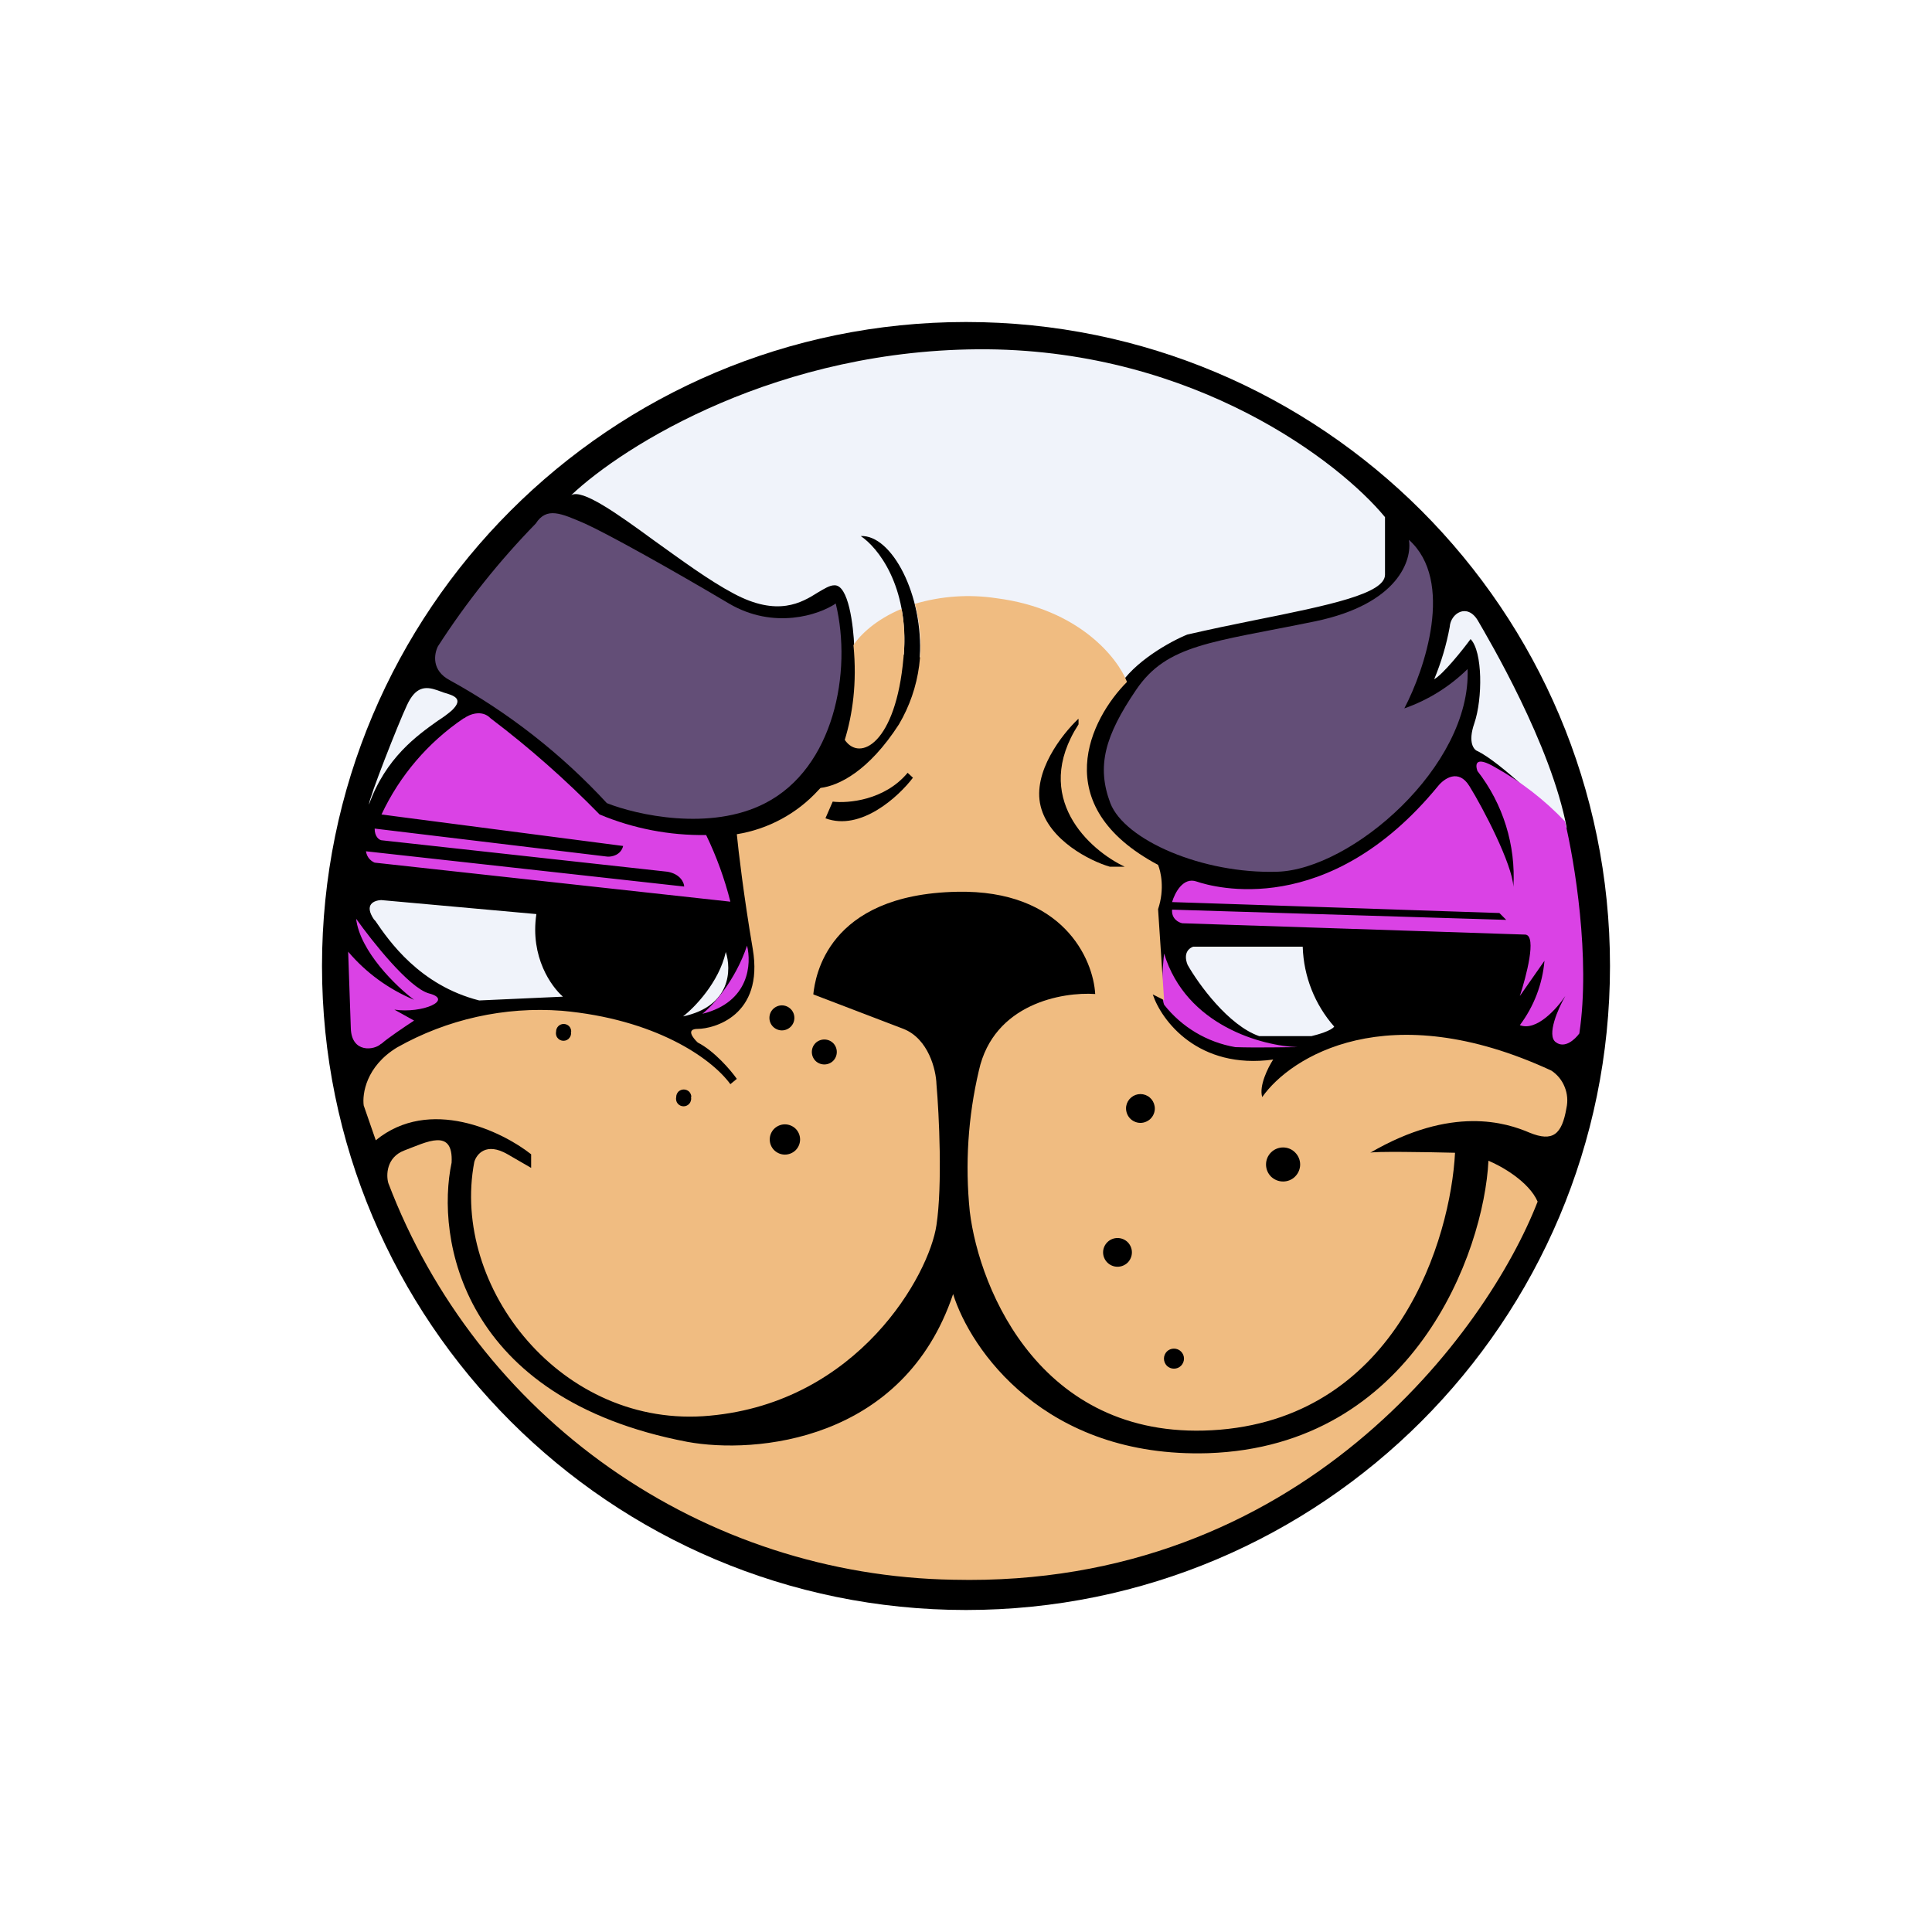 <svg width="24" height="24" viewBox="0 0 24 24" fill="none" xmlns="http://www.w3.org/2000/svg">
<rect x="0" y="0" width="24" height="24" fill="#333333" stroke="none"/>
<g clip-path="url(#clip0_328_36757)">
<path d="M24 0H0V24H24V0Z" fill="white"/>
<path d="M12 20C16.418 20 20 16.418 20 12C20 7.582 16.418 4 12 4C7.582 4 4 7.582 4 12C4 16.418 7.582 20 12 20Z" fill="black"/>
<path d="M5.44 8.029C5.793 7.481 6.2 6.971 6.655 6.504C6.791 6.292 6.97 6.377 7.266 6.504C7.558 6.636 8.358 7.083 9.055 7.497C9.615 7.826 10.175 7.638 10.382 7.497C10.589 8.349 10.358 9.539 9.506 9.977C8.824 10.33 7.906 10.123 7.539 9.977C6.976 9.367 6.318 8.852 5.591 8.452C5.356 8.33 5.393 8.123 5.44 8.029ZM16.339 7.718C17.375 7.502 17.544 6.951 17.502 6.706C18.071 7.215 17.699 8.316 17.445 8.8C17.74 8.697 18.008 8.53 18.231 8.311C18.278 9.52 16.786 10.805 15.864 10.829C14.942 10.857 13.972 10.438 13.793 9.977C13.619 9.516 13.727 9.139 14.113 8.57C14.499 8 15.055 7.982 16.339 7.718Z" fill="#634E77"/>
<path d="M7.096 6.151C7.741 5.539 9.671 4.32 12.264 4.339C14.852 4.363 16.64 5.737 17.205 6.424V7.139C17.205 7.374 16.527 7.516 15.567 7.708C15.308 7.76 15.035 7.817 14.748 7.883C14.541 7.967 14.08 8.221 13.892 8.541L11.426 8.165C11.473 7.393 11.078 6.64 10.692 6.659C10.899 6.796 11.289 7.271 11.228 8.132L10.612 8.038C10.602 7.774 10.541 7.257 10.362 7.271C10.306 7.271 10.24 7.313 10.16 7.36C9.958 7.487 9.661 7.666 9.115 7.374C8.805 7.21 8.456 6.951 8.127 6.716C7.656 6.372 7.233 6.071 7.096 6.151ZM4.583 9.996C4.583 9.916 4.946 8.993 5.054 8.763C5.162 8.527 5.285 8.523 5.431 8.574L5.511 8.603C5.638 8.64 5.765 8.678 5.614 8.824C5.572 8.861 5.511 8.908 5.435 8.956C5.186 9.134 4.791 9.412 4.583 9.996ZM4.734 11.181L6.663 11.355C6.583 11.892 6.852 12.259 6.993 12.381L5.953 12.428C5.214 12.24 4.833 11.69 4.663 11.44L4.645 11.421C4.518 11.233 4.649 11.186 4.734 11.181ZM8.485 12.626C8.626 12.518 8.932 12.203 9.016 11.826C9.087 12.043 9.082 12.499 8.485 12.626ZM18.009 7.788C17.968 8.011 17.903 8.229 17.816 8.438C17.925 8.377 18.165 8.08 18.268 7.939C18.419 8.094 18.419 8.678 18.315 8.984C18.23 9.228 18.311 9.318 18.358 9.332C18.64 9.473 19.214 10.028 19.463 10.287C19.27 9.252 18.489 7.934 18.358 7.708C18.226 7.487 18.019 7.619 18.009 7.788ZM16.183 11.76H14.823C14.777 11.774 14.692 11.835 14.753 11.986C14.889 12.226 15.261 12.739 15.642 12.871H16.292C16.372 12.852 16.536 12.805 16.574 12.753C16.333 12.479 16.195 12.13 16.183 11.765V11.76Z" fill="#F0F3FA"/>
<path d="M5.76 8.923C5.318 9.222 4.965 9.635 4.739 10.118L7.741 10.509C7.713 10.622 7.6 10.646 7.544 10.641L4.654 10.293C4.654 10.396 4.711 10.434 4.739 10.438L8.292 10.829C8.452 10.857 8.499 10.966 8.499 11.013L4.546 10.575C4.56 10.664 4.621 10.702 4.654 10.716L9.073 11.201C9.001 10.915 8.9 10.638 8.772 10.373C8.318 10.38 7.868 10.293 7.449 10.118C7.028 9.687 6.575 9.287 6.094 8.923C5.986 8.81 5.826 8.876 5.765 8.923H5.76ZM4.739 12.966C4.805 12.904 5.035 12.749 5.144 12.678L4.899 12.542C5.247 12.594 5.642 12.42 5.327 12.34C5.078 12.269 4.621 11.69 4.424 11.413C4.471 11.817 4.922 12.255 5.144 12.42C4.827 12.288 4.546 12.083 4.325 11.822L4.358 12.773C4.367 13.088 4.654 13.046 4.734 12.966H4.739ZM9.28 11.747C9.336 11.968 9.313 12.448 8.725 12.594C8.852 12.495 9.134 12.184 9.28 11.747ZM14.461 12.481C14.419 12.377 14.442 12.01 14.461 11.845C14.734 12.744 15.685 12.994 16.122 13.008C15.981 13.008 15.619 13.017 15.346 13.008C14.996 12.948 14.68 12.76 14.461 12.481ZM19.619 12.838C19.76 11.902 19.558 10.693 19.44 10.203C19.188 9.938 18.898 9.713 18.579 9.535C18.325 9.384 18.325 9.497 18.353 9.577C18.672 9.987 18.831 10.499 18.8 11.017C18.786 10.735 18.424 10.039 18.254 9.766C18.118 9.544 17.939 9.671 17.863 9.766C16.499 11.427 15.073 11.022 14.866 10.951C14.697 10.89 14.593 11.093 14.56 11.206L18.626 11.342L18.711 11.427L14.56 11.3C14.551 11.413 14.64 11.46 14.687 11.469L18.951 11.61C19.092 11.629 18.96 12.128 18.88 12.373L19.186 11.935C19.161 12.225 19.055 12.502 18.88 12.735C19.087 12.815 19.341 12.528 19.445 12.373C19.355 12.528 19.209 12.862 19.327 12.947C19.44 13.031 19.567 12.909 19.619 12.838Z" fill="#DA42E5"/>
<path fill-rule="evenodd" clip-rule="evenodd" d="M10.193 9.788L10.165 9.817C9.899 10.108 9.542 10.3 9.153 10.363C9.172 10.56 9.238 11.125 9.351 11.788C9.492 12.621 8.861 12.781 8.668 12.781C8.518 12.781 8.607 12.894 8.668 12.951C8.871 13.054 9.078 13.294 9.153 13.402L9.073 13.468C8.833 13.139 8.132 12.659 6.979 12.556C6.266 12.502 5.554 12.661 4.932 13.012C4.546 13.247 4.499 13.591 4.518 13.732L4.668 14.165C5.336 13.619 6.235 14.052 6.598 14.339V14.508L6.306 14.339C6.038 14.184 5.92 14.339 5.892 14.433C5.595 15.986 6.979 17.76 8.819 17.586C10.664 17.417 11.543 15.835 11.633 15.219C11.708 14.725 11.666 13.845 11.633 13.468C11.628 13.29 11.534 12.904 11.223 12.781L10.104 12.353V12.344C10.127 12.146 10.268 11.111 11.887 11.078C13.205 11.05 13.581 11.915 13.605 12.348C13.2 12.32 12.344 12.466 12.16 13.299C12.025 13.872 11.987 14.464 12.047 15.05C12.165 16.028 12.951 17.944 15.158 17.76C17.365 17.572 18.019 15.388 18.075 14.32C17.732 14.311 17.049 14.301 17.021 14.32C18.038 13.727 18.715 13.948 19.002 14.071C19.29 14.188 19.402 14.094 19.459 13.765C19.478 13.677 19.471 13.586 19.437 13.503C19.404 13.419 19.346 13.348 19.271 13.299C17.238 12.358 16.028 13.13 15.68 13.628C15.637 13.492 15.751 13.261 15.816 13.162C14.885 13.29 14.428 12.678 14.32 12.353L14.461 12.424L14.386 11.294C14.471 11.04 14.419 10.824 14.386 10.744C12.998 10.005 13.548 8.923 14 8.471C13.887 8.179 13.407 7.563 12.376 7.431C12.038 7.38 11.693 7.404 11.365 7.501C11.434 7.751 11.452 8.013 11.418 8.27C11.384 8.527 11.299 8.774 11.167 8.998C10.791 9.581 10.419 9.76 10.193 9.788ZM11.2 7.563C11.233 7.741 11.247 7.939 11.223 8.174C11.129 9.233 10.682 9.468 10.494 9.191C10.588 8.885 10.649 8.49 10.602 8.014C10.687 7.883 10.885 7.694 11.2 7.563ZM11.275 9.6C10.988 9.944 10.532 9.981 10.344 9.958L10.254 10.165C10.692 10.329 11.162 9.897 11.341 9.661L11.275 9.6ZM13.393 8.932C13.195 9.12 12.823 9.591 12.927 10.014C13.031 10.438 13.543 10.697 13.788 10.767H13.972C13.534 10.56 12.809 9.911 13.398 8.998V8.932H13.393Z" fill="#F0BC81"/>
<path d="M9.868 12.645C9.868 12.686 9.852 12.725 9.823 12.754C9.794 12.783 9.754 12.8 9.713 12.8C9.672 12.8 9.632 12.783 9.603 12.754C9.574 12.725 9.558 12.686 9.558 12.645C9.558 12.603 9.574 12.564 9.603 12.535C9.632 12.506 9.672 12.489 9.713 12.489C9.754 12.489 9.794 12.506 9.823 12.535C9.852 12.564 9.868 12.603 9.868 12.645ZM7.092 12.814C7.095 12.828 7.095 12.842 7.092 12.856C7.088 12.87 7.082 12.883 7.073 12.893C7.065 12.905 7.053 12.914 7.041 12.92C7.028 12.926 7.014 12.929 7 12.929C6.986 12.929 6.972 12.926 6.959 12.92C6.946 12.914 6.935 12.905 6.926 12.893C6.917 12.883 6.911 12.87 6.908 12.856C6.905 12.842 6.905 12.828 6.908 12.814C6.908 12.789 6.918 12.765 6.936 12.747C6.953 12.73 6.977 12.72 7.002 12.72C7.027 12.72 7.051 12.73 7.069 12.747C7.086 12.765 7.096 12.789 7.096 12.814H7.092ZM8.583 13.628C8.587 13.642 8.587 13.656 8.583 13.67C8.58 13.684 8.574 13.697 8.565 13.708C8.556 13.719 8.545 13.728 8.532 13.734C8.52 13.74 8.506 13.743 8.492 13.743C8.478 13.743 8.464 13.74 8.451 13.734C8.438 13.728 8.427 13.719 8.418 13.708C8.409 13.697 8.403 13.684 8.4 13.67C8.397 13.656 8.397 13.642 8.4 13.628C8.4 13.603 8.41 13.579 8.427 13.561C8.445 13.544 8.469 13.534 8.494 13.534C8.519 13.534 8.543 13.544 8.561 13.561C8.578 13.579 8.588 13.603 8.588 13.628H8.583ZM9.75 14.343C9.8 14.343 9.848 14.323 9.884 14.288C9.919 14.253 9.939 14.205 9.939 14.155C9.939 14.105 9.919 14.057 9.884 14.022C9.848 13.987 9.8 13.967 9.75 13.967C9.701 13.967 9.653 13.987 9.617 14.022C9.582 14.057 9.562 14.105 9.562 14.155C9.562 14.205 9.582 14.253 9.617 14.288C9.653 14.323 9.701 14.343 9.75 14.343ZM10.24 13.223C10.281 13.223 10.321 13.207 10.35 13.178C10.379 13.149 10.395 13.109 10.395 13.068C10.395 13.027 10.379 12.987 10.35 12.958C10.321 12.929 10.281 12.913 10.24 12.913C10.199 12.913 10.159 12.929 10.13 12.958C10.101 12.987 10.085 13.027 10.085 13.068C10.085 13.109 10.101 13.149 10.13 13.178C10.159 13.207 10.199 13.223 10.24 13.223ZM14.343 13.741C14.348 13.767 14.346 13.793 14.339 13.818C14.332 13.843 14.32 13.866 14.303 13.886C14.287 13.905 14.266 13.921 14.242 13.932C14.219 13.943 14.193 13.949 14.167 13.949C14.141 13.949 14.115 13.943 14.092 13.932C14.068 13.921 14.047 13.905 14.031 13.886C14.014 13.866 14.002 13.843 13.995 13.818C13.988 13.793 13.986 13.767 13.99 13.741C13.997 13.699 14.019 13.661 14.051 13.634C14.084 13.606 14.124 13.591 14.167 13.591C14.209 13.591 14.251 13.606 14.283 13.634C14.315 13.661 14.336 13.699 14.343 13.741ZM13.882 15.736C13.93 15.736 13.975 15.717 14.009 15.684C14.042 15.65 14.061 15.605 14.061 15.557C14.061 15.51 14.042 15.465 14.009 15.431C13.975 15.398 13.93 15.379 13.882 15.379C13.835 15.379 13.789 15.398 13.756 15.431C13.722 15.465 13.703 15.51 13.703 15.557C13.703 15.605 13.722 15.65 13.756 15.684C13.789 15.717 13.835 15.736 13.882 15.736ZM16.151 14.466C16.151 14.522 16.128 14.576 16.088 14.616C16.049 14.655 15.995 14.677 15.939 14.677C15.883 14.677 15.829 14.655 15.789 14.616C15.749 14.576 15.727 14.522 15.727 14.466C15.727 14.409 15.749 14.356 15.789 14.316C15.829 14.276 15.883 14.254 15.939 14.254C15.995 14.254 16.049 14.276 16.088 14.316C16.128 14.356 16.151 14.409 16.151 14.466ZM14.583 17.002C14.617 17.002 14.648 16.989 14.671 16.966C14.695 16.942 14.708 16.91 14.708 16.877C14.708 16.844 14.695 16.813 14.671 16.789C14.648 16.766 14.617 16.753 14.583 16.753C14.55 16.753 14.518 16.766 14.495 16.789C14.472 16.813 14.459 16.844 14.459 16.877C14.459 16.91 14.472 16.942 14.495 16.966C14.518 16.989 14.55 17.002 14.583 17.002Z" fill="black"/>
<path d="M5.021 14.292C4.8 14.377 4.795 14.598 4.824 14.697C5.367 16.125 6.326 17.358 7.576 18.236C8.827 19.114 10.312 19.598 11.84 19.624C16.151 19.727 18.475 16.537 19.101 14.927C18.993 14.678 18.65 14.485 18.49 14.419C18.433 15.562 17.553 17.967 15.007 18.052C12.974 18.113 12.052 16.758 11.84 16.075C11.224 17.911 9.379 18.066 8.537 17.911C5.722 17.374 5.412 15.374 5.61 14.443C5.633 14.005 5.299 14.188 5.021 14.292Z" fill="#F0BC81"/>
</g>
<defs>
<clipPath id="clip0_328_36757">
<rect width="24" height="24" fill="white"/>
</clipPath>
</defs>
</svg>
